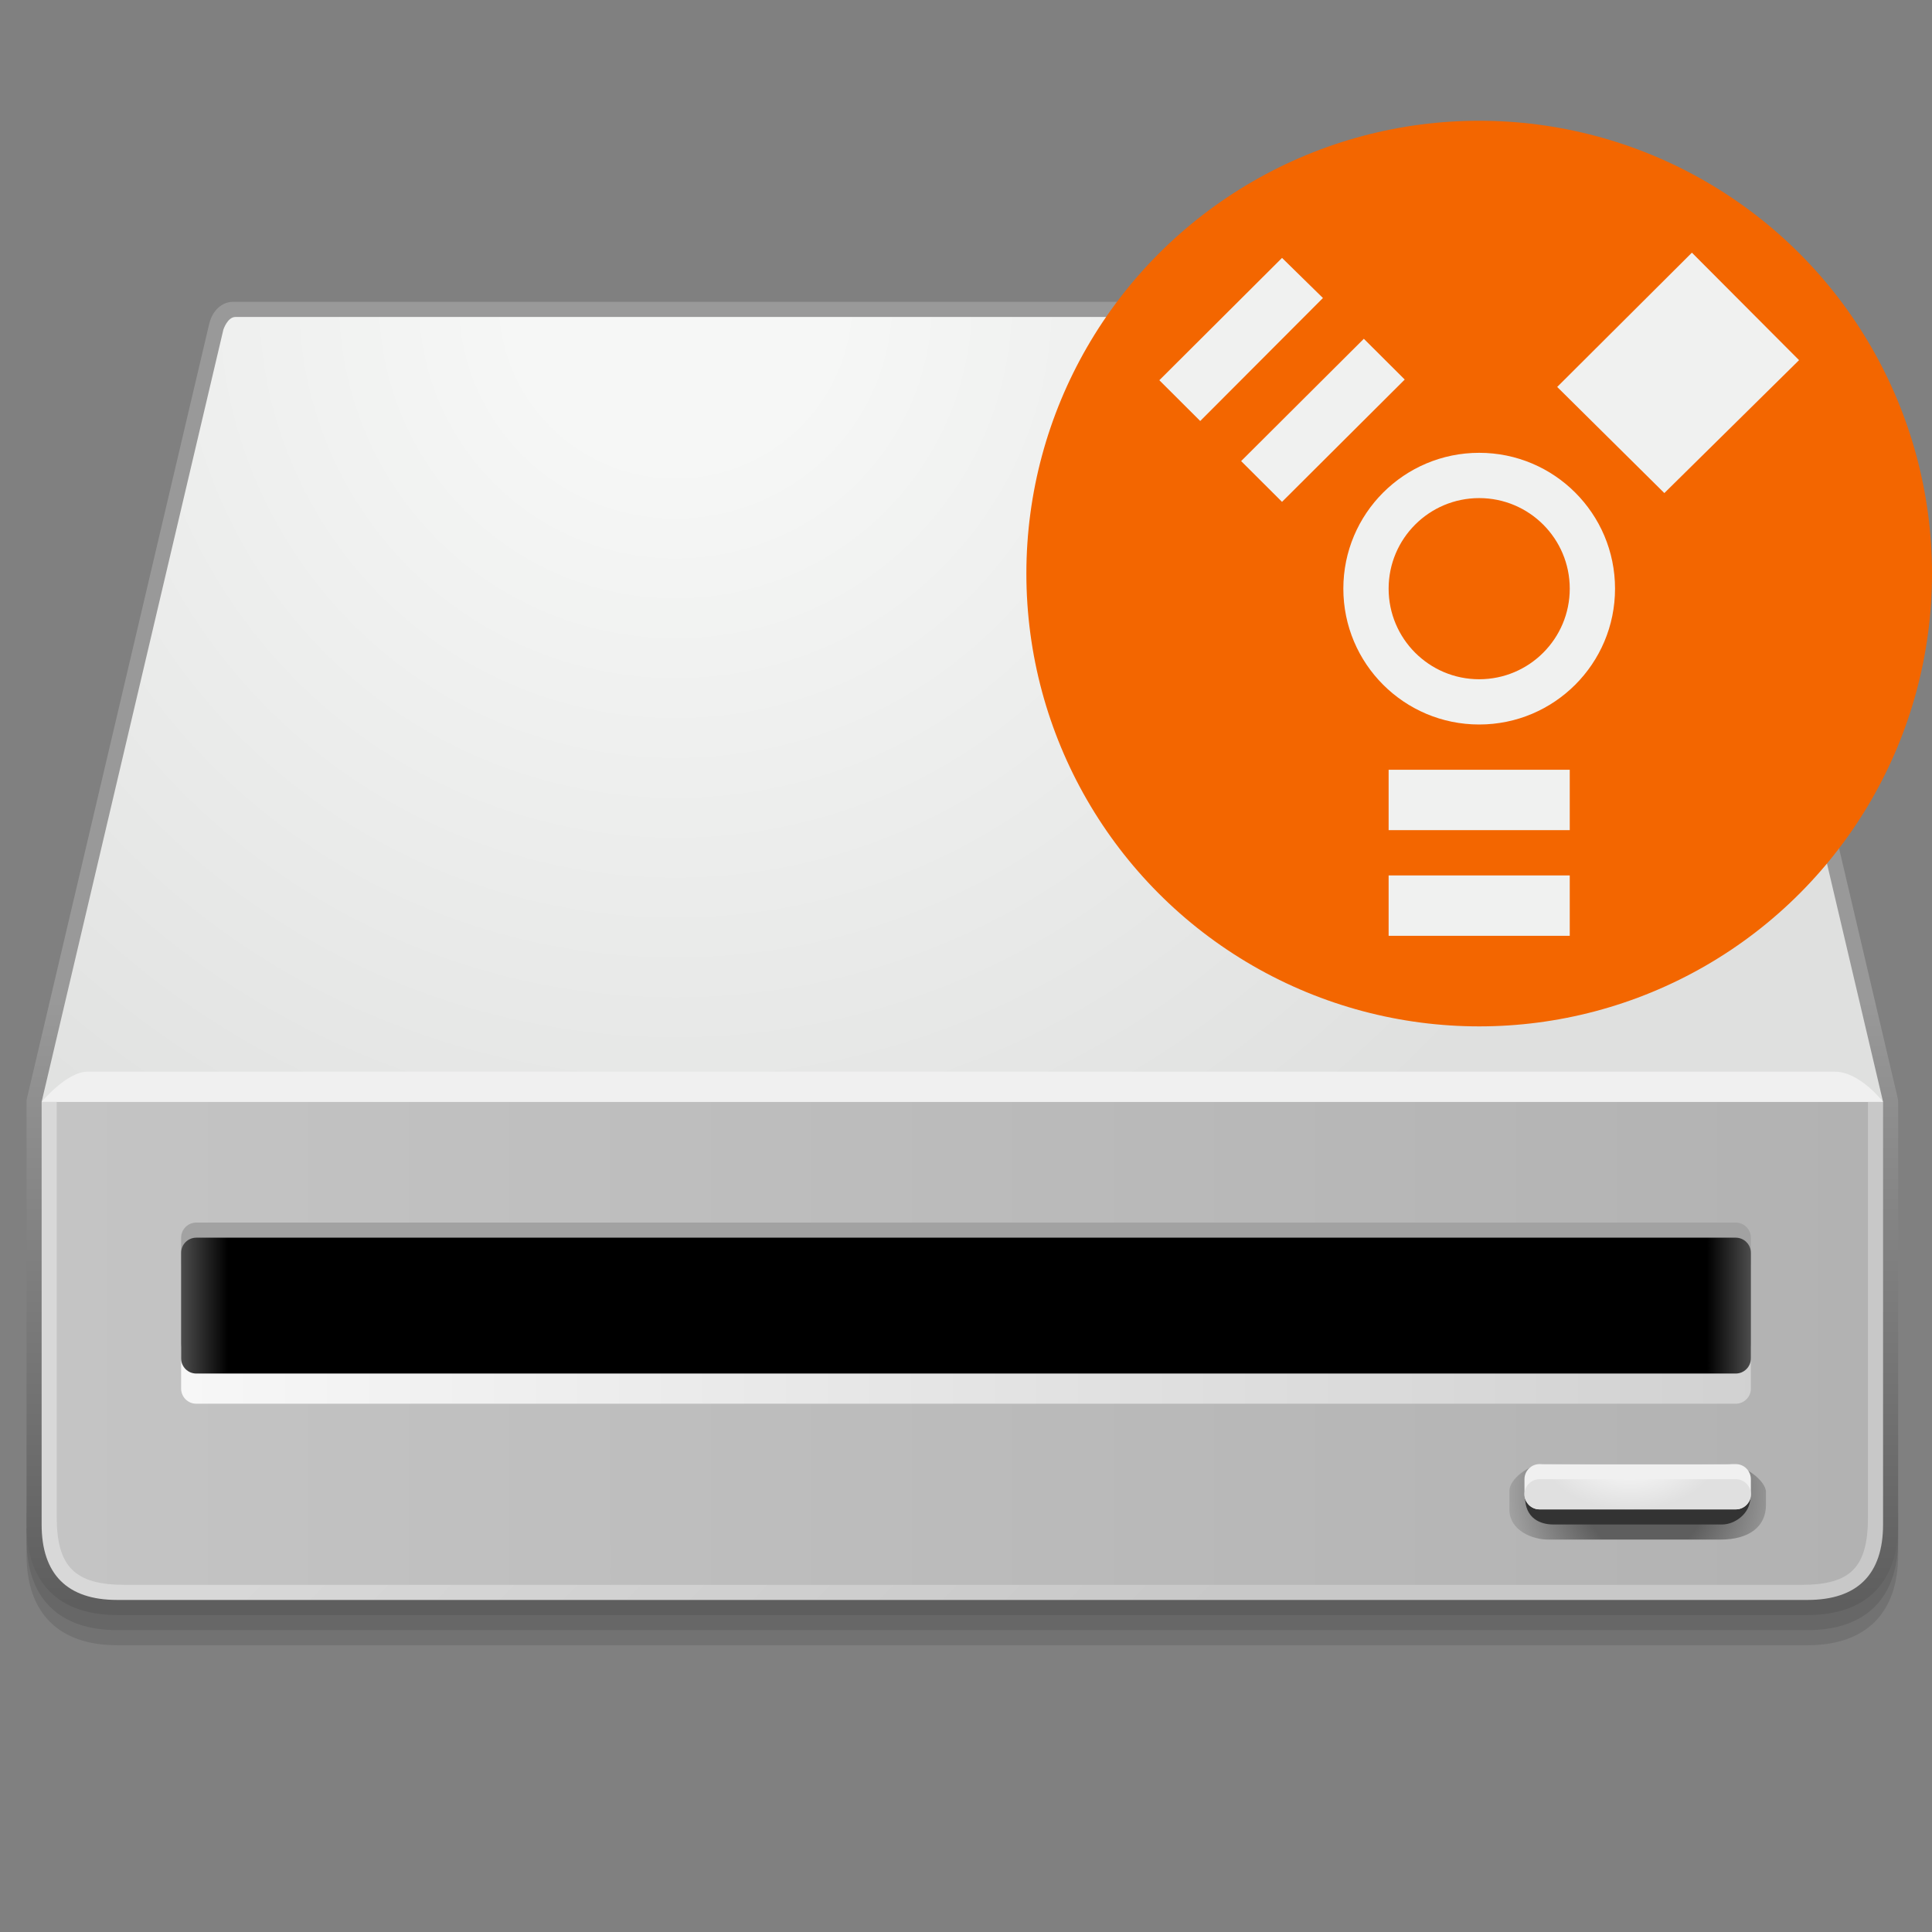 <?xml version="1.0" encoding="utf-8"?>
<!DOCTYPE svg PUBLIC "-//W3C//DTD SVG 1.1//EN" "http://www.w3.org/Graphics/SVG/1.1/DTD/svg11.dtd">
<svg  version="1.1" id="Layer_1" xmlns="http://www.w3.org/2000/svg" xmlns:xlink="http://www.w3.org/1999/xlink" width="128" height="128" viewBox="0 0 128 128"
	 style="overflow:visible;enable-background:new 0 0 128 128;" xml:space="preserve">
<rect x="0" y="0" width="128" height="128" fill="#808080" stroke="none"/>
<path style="opacity:0.2;fill:#3D3D3D;" d="M1.758,100.25V102c0,3.869,2.131,6,6,6h112c3.869,0,6-2.131,6-6v-1.75H1.758z"/>
<path style="opacity:0.2;fill:#3D3D3D;" d="M1.758,101.25V103c0,3.869,2.131,6,6,6h112c3.869,0,6-2.131,6-6v-1.75H1.758z"/>
<linearGradient id="XMLID_25_" gradientUnits="userSpaceOnUse" x1="62.757" y1="76.249" x2="62.757" y2="116.249" gradientTransform="matrix(1 0 0 1 1 -10)">
	<stop  offset="0" style="stop-color:#999999"/>
	<stop  offset="1" style="stop-color:#5E5E5E"/>
</linearGradient>
<path style="fill:url(#XMLID_25_);" d="M125.732,72.771l-12.004-51.134c-0.199-0.679-1.518-1.637-2.236-1.637H15.388
	c-0.464,0-1.254,0.341-1.53,1.465L1.785,72.771C1.768,72.846,1.758,72.923,1.758,73v28c0,3.869,2.131,6,6,6h112c3.869,0,6-2.131,6-6
	V73C125.758,72.923,125.75,72.846,125.732,72.771z"/>
<linearGradient id="XMLID_26_" gradientUnits="userSpaceOnUse" x1="47.52" y1="72.247" x2="81.52" y2="105.747">
	<stop  offset="0" style="stop-color:#D8D8D8"/>
	<stop  offset="1" style="stop-color:#C8C8C8"/>
</linearGradient>
<path style="fill:url(#XMLID_26_);" d="M2.758,73v28c0,3.3,1.701,5,5,5h112c3.301,0,5-1.7,5-5V73"/>
<linearGradient id="XMLID_27_" gradientUnits="userSpaceOnUse" x1="3.758" y1="88.5" x2="123.758" y2="88.5">
	<stop  offset="0" style="stop-color:#C4C4C4"/>
	<stop  offset="1" style="stop-color:#B2B2B2"/>
</linearGradient>
<path style="fill:url(#XMLID_27_);" d="M3.758,72v28.498c0,3.3,1.2,4.502,4.5,4.502h111.102c3.299,0,4.398-1.202,4.398-4.502V72"/>
<radialGradient id="XMLID_28_" cx="44.758" cy="20" r="71.179" gradientUnits="userSpaceOnUse">
	<stop  offset="0.146" style="stop-color:#F6F7F6"/>
	<stop  offset="1" style="stop-color:#DFE0DF"/>
</radialGradient>
<path style="fill:url(#XMLID_28_);" d="M2.758,73l12.041-51.161c0,0,0.271-0.839,0.799-0.839s95.428,0,95.921,0
	s1.236,1.004,1.236,1.004L124.758,73H2.758z"/>
<path style="fill:#F0F0F0;" d="M5.793,71.001C4.43,71.001,2.758,73,2.758,73h122c0,0-1.534-1.999-3.2-1.999
	S7.156,71.001,5.793,71.001z"/>
<linearGradient id="XMLID_29_" gradientUnits="userSpaceOnUse" x1="12" y1="88" x2="117.001" y2="88">
	<stop  offset="0" style="stop-color:#F7F7F7"/>
	<stop  offset="1" style="stop-color:#D1D1D1"/>
</linearGradient>
<path style="fill:url(#XMLID_29_);" d="M116,92c0,0.55-0.45,1-1,1H13c-0.55,0-1-0.45-1-1v-8c0-0.55,0.45-1,1-1h102
		c0.55,0,1,0.45,1,1V92z"/>
<path style="fill:#A2A2A2;" d="M116,89c0,0.55-0.45,1-1,1H13c-0.55,0-1-0.45-1-1v-7c0-0.55,0.45-1,1-1h102c0.55,0,1,0.45,1,1V89z"
		/>
<linearGradient id="XMLID_30_" gradientUnits="userSpaceOnUse" x1="12" y1="86.5" x2="116" y2="86.5">
	<stop  offset="0" style="stop-color:#4D4D4D"/>
	<stop  offset="0.03" style="stop-color:#000000"/>
	<stop  offset="0.972" style="stop-color:#000000"/>
	<stop  offset="1" style="stop-color:#4D4D4D"/>
</linearGradient>
<path style="fill:url(#XMLID_30_);" d="M116,90c0,0.55-0.45,1-1,1H13c-0.55,0-1-0.45-1-1v-7c0-0.55,0.45-1,1-1h102
		c0.55,0,1,0.45,1,1V90z"/>
<radialGradient id="XMLID_31_" cx="109" cy="99" r="9" gradientUnits="userSpaceOnUse">
	<stop  offset="0.449" style="stop-color:#5E5E5E"/>
	<stop  offset="1" style="stop-color:#A1A1A1"/>
</radialGradient>
<path style="fill:url(#XMLID_31_);" d="M102.305,97c-0.988,0-2.305,0.985-2.305,1.773v1.224c0,1.427,1.561,2.003,2.549,2.003h11.458
	c1.876,0,2.993-0.861,2.993-2.288v-0.856c0-0.788-1.516-1.855-2.504-1.855H102.305z"/>
<path style="fill:#333333;" d="M101.04,99.182c0,1.427,1.029,1.818,1.854,1.818h11.211c0.825,0,1.858-0.718,1.858-1.778
	L101.04,99.182z"/>
<path style="fill:#F0F0F0;" d="M116,99c0,0.55-0.45,1-1,1h-13c-0.55,0-1-0.45-1-1v-1c0-0.55,0.45-1,1-1h13c0.55,0,1,0.45,1,1V99z" />
<radialGradient id="XMLID_32_" cx="108" cy="106.997" r="6" gradientTransform="matrix(1 0 0 0.667 0 24.669)" gradientUnits="userSpaceOnUse">
	<stop  offset="0" style="stop-color:#FFFFFF"/>
	<stop  offset="1" style="stop-color:#E0E0E0"/>
	</radialGradient>
<path style="fill:url(#XMLID_32_);" d="M116,99c0,0.55-0.45,1-1,1h-13c-0.55,0-1-0.45-1-1l0,0c0-0.55,0.45-1,1-1h13
		C115.55,98,116,98.45,116,99L116,99z"/>
<circle id="orange" style="fill:#F36600;" cx="98" cy="38" r="30"/>
<path id="firewire" style="fill-rule:evenodd;clip-rule:evenodd;fill:#F0F1F0;" d="M98,30c-4.971,0-9,4.029-9,9c0,4.972,4.029,9,9,9
	s9-4.028,9-9C107,34.029,102.971,30,98,30z M98,45.002c-3.314,0-6-2.688-6-6.002s2.686-6,6-6s6,2.687,6,6S101.314,45.002,98,45.002z
	 M92,55h12v-4H92V55z M92,62h12v-4H92V62z M90.358,22.445l-8.13,8.103l2.709,2.701l8.13-8.103L90.358,22.445z M84.938,17.087
	l-8.129,8.104l2.709,2.702l8.13-8.149L84.938,17.087z M112.093,16.74l-8.925,8.896l7.099,7.031l8.925-8.806L112.093,16.74z"/>
</svg>
